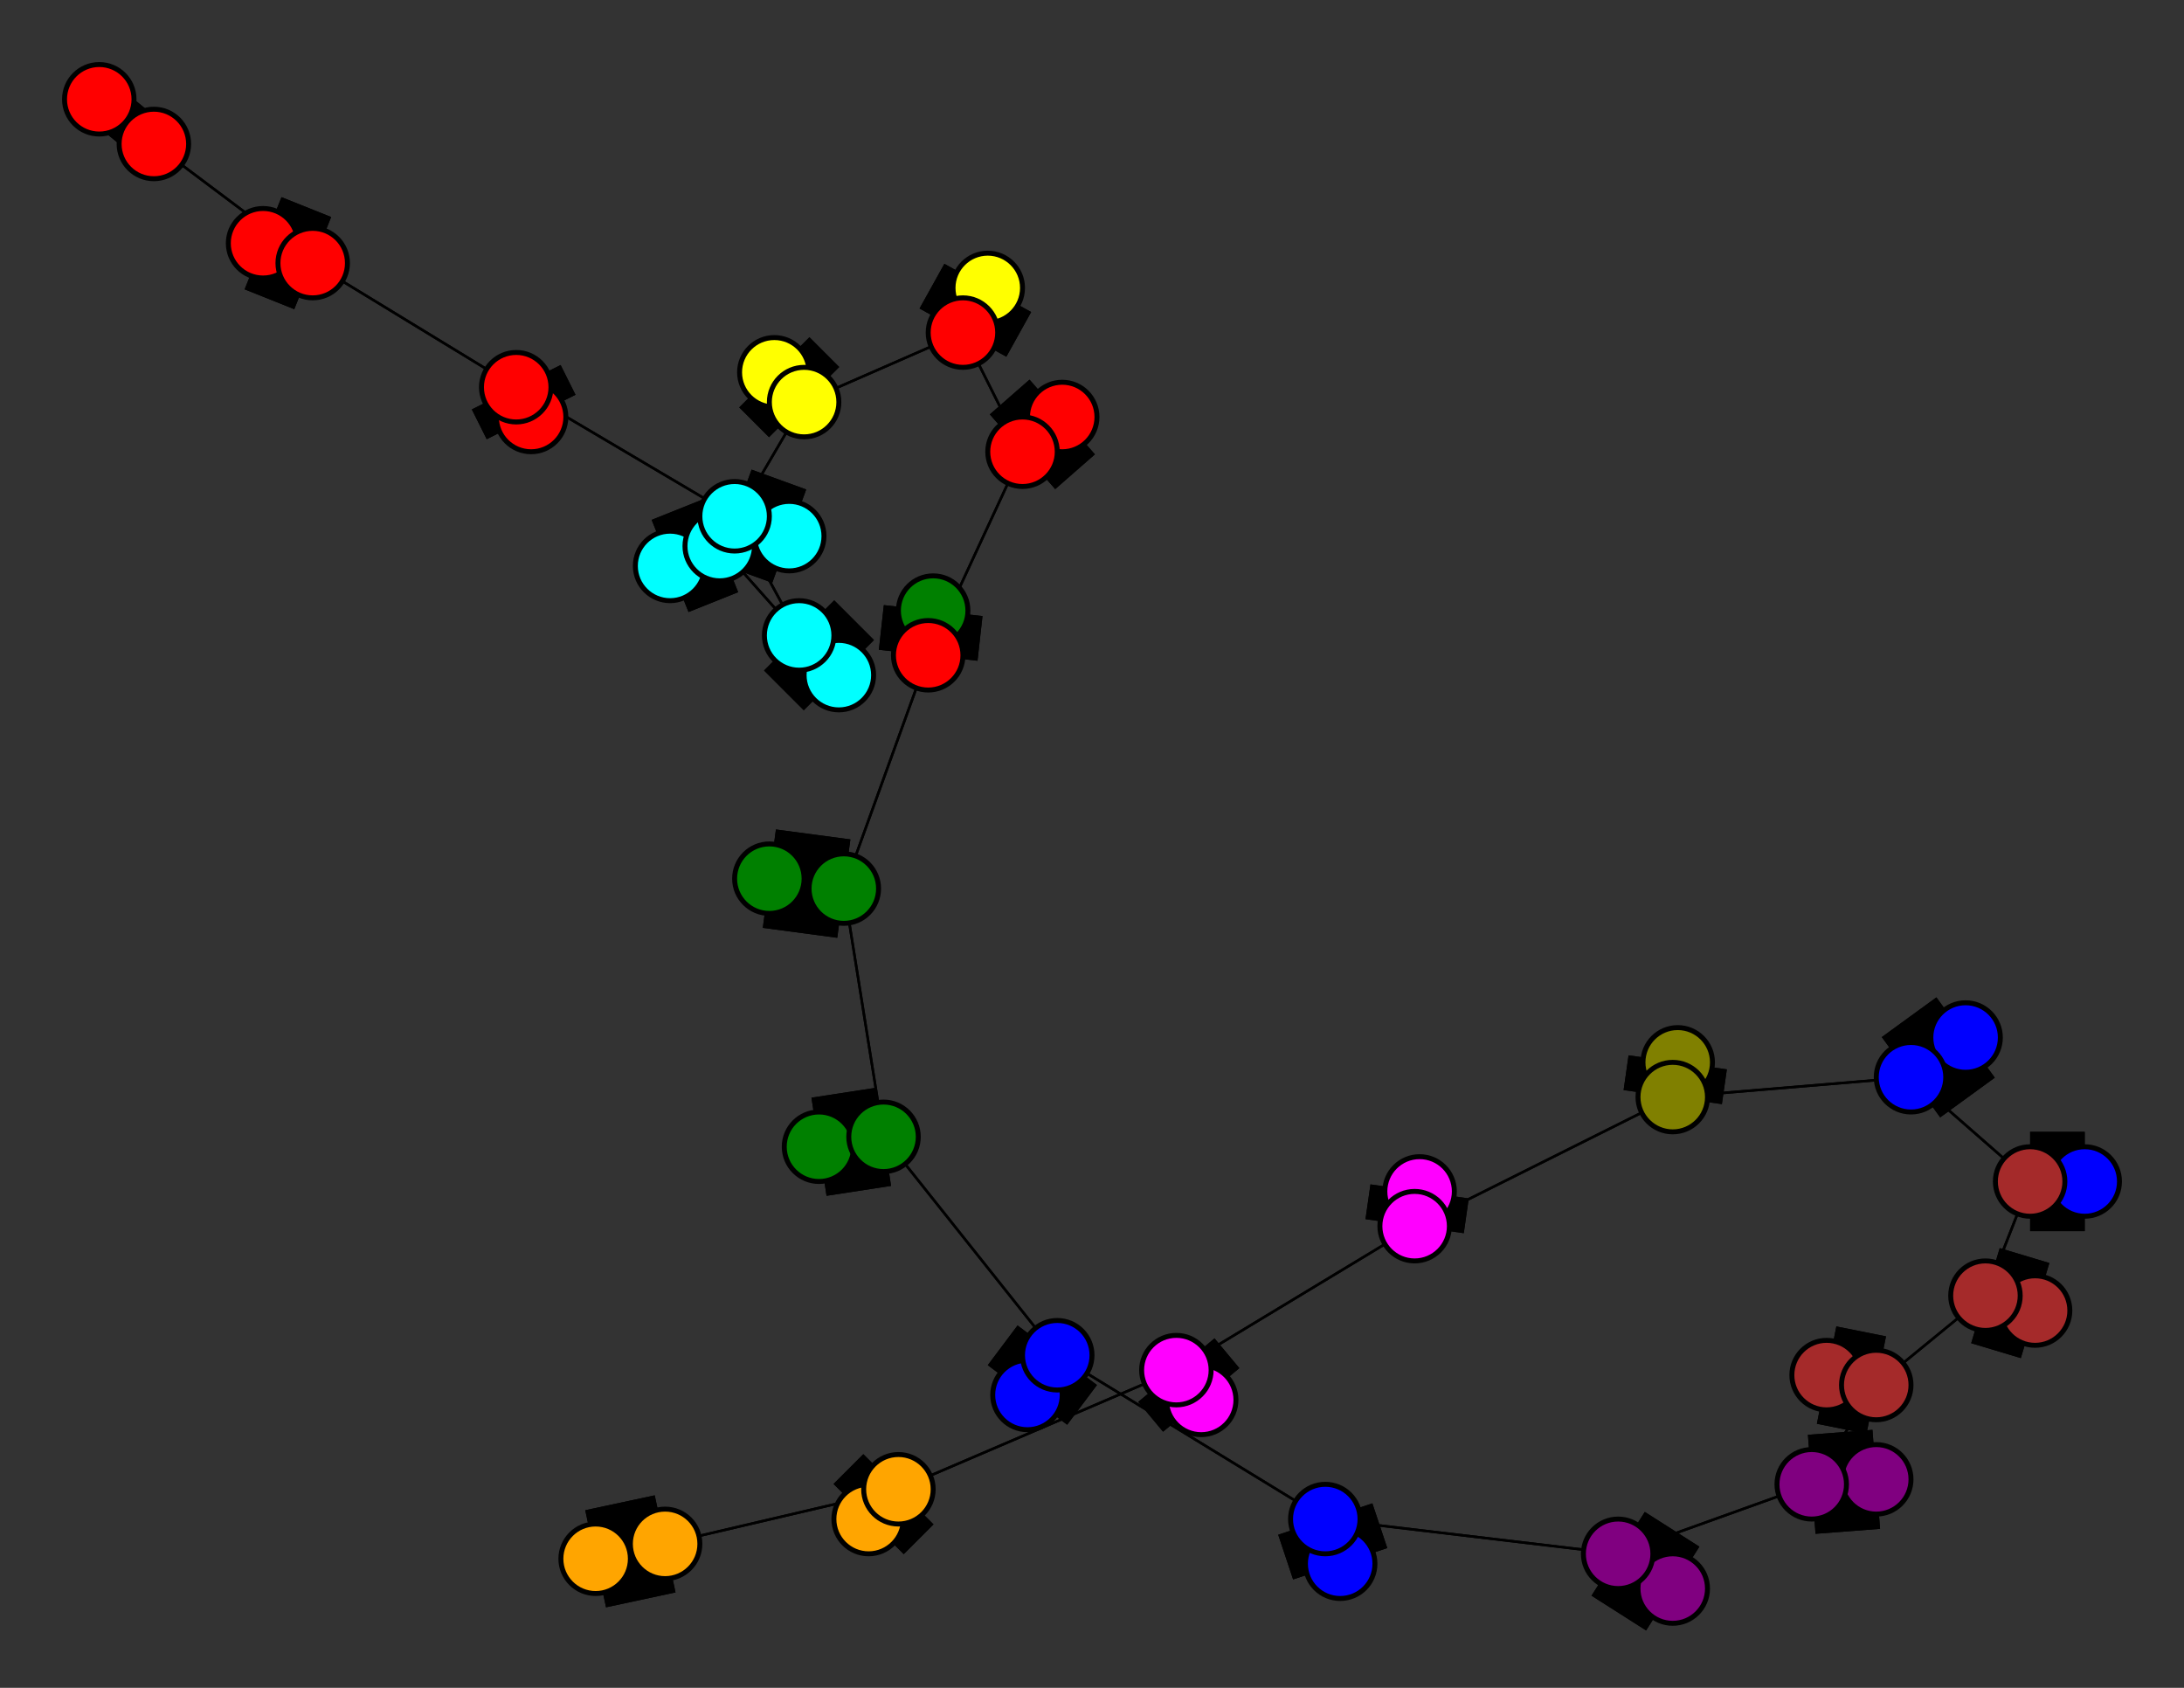 <svg width="440" height="340" xmlns="http://www.w3.org/2000/svg">
<rect width="100%" height="100%" fill="#333333" stroke="none"/>
<path stroke-width="20.0" stroke="black" d="M 120 314 134 311"/>
<path stroke-width="0.5" stroke="black" d="M 194 67 162 81"/>
<path stroke-width="20.0" stroke="black" d="M 194 67 199 58"/>
<path stroke-width="0.5" stroke="black" d="M 194 67 206 91"/>
<path stroke-width="20.0" stroke="black" d="M 199 58 194 67"/>
<path stroke-width="0.5" stroke="black" d="M 206 91 194 67"/>
<path stroke-width="20.0" stroke="black" d="M 206 91 214 84"/>
<path stroke-width="0.5" stroke="black" d="M 206 91 187 132"/>
<path stroke-width="20.0" stroke="black" d="M 214 84 206 91"/>
<path stroke-width="0.5" stroke="black" d="M 187 132 206 91"/>
<path stroke-width="20.0" stroke="black" d="M 156 75 162 81"/>
<path stroke-width="20.0" stroke="black" d="M 187 132 188 123"/>
<path stroke-width="20.0" stroke="black" d="M 188 123 187 132"/>
<path stroke-width="0.5" stroke="black" d="M 170 179 187 132"/>
<path stroke-width="20.0" stroke="black" d="M 170 179 155 177"/>
<path stroke-width="0.5" stroke="black" d="M 170 179 178 229"/>
<path stroke-width="20.0" stroke="black" d="M 155 177 170 179"/>
<path stroke-width="0.5" stroke="black" d="M 178 229 170 179"/>
<path stroke-width="20.0" stroke="black" d="M 178 229 165 231"/>
<path stroke-width="0.5" stroke="black" d="M 178 229 213 273"/>
<path stroke-width="20.0" stroke="black" d="M 165 231 178 229"/>
<path stroke-width="0.5" stroke="black" d="M 187 132 170 179"/>
<path stroke-width="0.5" stroke="black" d="M 162 81 194 67"/>
<path stroke-width="20.0" stroke="black" d="M 162 81 156 75"/>
<path stroke-width="0.5" stroke="black" d="M 162 81 145 110"/>
<path stroke-width="8.857" stroke="black" d="M 20 20 31 29"/>
<path stroke-width="0.5" stroke="black" d="M 63 53 31 29"/>
<path stroke-width="20.0" stroke="black" d="M 63 53 53 49"/>
<path stroke-width="0.5" stroke="black" d="M 63 53 104 78"/>
<path stroke-width="20.0" stroke="black" d="M 53 49 63 53"/>
<path stroke-width="0.5" stroke="black" d="M 104 78 63 53"/>
<path stroke-width="20.0" stroke="black" d="M 104 78 107 84"/>
<path stroke-width="0.5" stroke="black" d="M 104 78 148 104"/>
<path stroke-width="20.0" stroke="black" d="M 107 84 104 78"/>
<path stroke-width="0.5" stroke="black" d="M 148 104 104 78"/>
<path stroke-width="20.0" stroke="black" d="M 148 104 159 108"/>
<path stroke-width="0.5" stroke="black" d="M 148 104 161 128"/>
<path stroke-width="20.0" stroke="black" d="M 159 108 148 104"/>
<path stroke-width="0.5" stroke="black" d="M 161 128 148 104"/>
<path stroke-width="20.0" stroke="black" d="M 161 128 169 136"/>
<path stroke-width="0.5" stroke="black" d="M 161 128 145 110"/>
<path stroke-width="20.0" stroke="black" d="M 169 136 161 128"/>
<path stroke-width="0.5" stroke="black" d="M 145 110 161 128"/>
<path stroke-width="20.0" stroke="black" d="M 145 110 135 114"/>
<path stroke-width="0.5" stroke="black" d="M 145 110 162 81"/>
<path stroke-width="20.0" stroke="black" d="M 135 114 145 110"/>
<path stroke-width="0.5" stroke="black" d="M 213 273 178 229"/>
<path stroke-width="20.0" stroke="black" d="M 213 273 207 281"/>
<path stroke-width="0.5" stroke="black" d="M 213 273 267 306"/>
<path stroke-width="20.0" stroke="black" d="M 207 281 213 273"/>
<path stroke-width="20.0" stroke="black" d="M 385 217 396 209"/>
<path stroke-width="0.5" stroke="black" d="M 385 217 337 221"/>
<path stroke-width="20.0" stroke="black" d="M 396 209 385 217"/>
<path stroke-width="0.5" stroke="black" d="M 337 221 385 217"/>
<path stroke-width="20.0" stroke="black" d="M 337 221 338 214"/>
<path stroke-width="0.5" stroke="black" d="M 337 221 285 247"/>
<path stroke-width="20.0" stroke="black" d="M 338 214 337 221"/>
<path stroke-width="0.5" stroke="black" d="M 285 247 337 221"/>
<path stroke-width="20.0" stroke="black" d="M 285 247 286 240"/>
<path stroke-width="0.5" stroke="black" d="M 285 247 237 276"/>
<path stroke-width="20.0" stroke="black" d="M 286 240 285 247"/>
<path stroke-width="0.5" stroke="black" d="M 237 276 285 247"/>
<path stroke-width="20.0" stroke="black" d="M 237 276 242 282"/>
<path stroke-width="0.5" stroke="black" d="M 237 276 181 300"/>
<path stroke-width="20.0" stroke="black" d="M 242 282 237 276"/>
<path stroke-width="0.5" stroke="black" d="M 181 300 237 276"/>
<path stroke-width="20.0" stroke="black" d="M 181 300 175 306"/>
<path stroke-width="0.5" stroke="black" d="M 181 300 134 311"/>
<path stroke-width="20.0" stroke="black" d="M 175 306 181 300"/>
<path stroke-width="0.5" stroke="black" d="M 134 311 181 300"/>
<path stroke-width="20.0" stroke="black" d="M 134 311 120 314"/>
<path stroke-width="0.5" stroke="black" d="M 385 217 409 238"/>
<path stroke-width="0.5" stroke="black" d="M 31 29 63 53"/>
<path stroke-width="20.0" stroke="black" d="M 420 238 409 238"/>
<path stroke-width="20.0" stroke="black" d="M 409 238 420 238"/>
<path stroke-width="0.5" stroke="black" d="M 267 306 213 273"/>
<path stroke-width="20.0" stroke="black" d="M 267 306 270 315"/>
<path stroke-width="0.5" stroke="black" d="M 267 306 326 313"/>
<path stroke-width="20.0" stroke="black" d="M 270 315 267 306"/>
<path stroke-width="0.5" stroke="black" d="M 326 313 267 306"/>
<path stroke-width="20.0" stroke="black" d="M 326 313 337 320"/>
<path stroke-width="0.5" stroke="black" d="M 326 313 365 299"/>
<path stroke-width="20.0" stroke="black" d="M 337 320 326 313"/>
<path stroke-width="0.5" stroke="black" d="M 365 299 326 313"/>
<path stroke-width="20.0" stroke="black" d="M 365 299 378 298"/>
<path stroke-width="0.5" stroke="black" d="M 365 299 378 279"/>
<path stroke-width="20.0" stroke="black" d="M 378 298 365 299"/>
<path stroke-width="0.5" stroke="black" d="M 378 279 365 299"/>
<path stroke-width="20.0" stroke="black" d="M 378 279 368 277"/>
<path stroke-width="0.5" stroke="black" d="M 378 279 400 261"/>
<path stroke-width="20.0" stroke="black" d="M 368 277 378 279"/>
<path stroke-width="0.5" stroke="black" d="M 400 261 378 279"/>
<path stroke-width="20.0" stroke="black" d="M 400 261 410 264"/>
<path stroke-width="0.5" stroke="black" d="M 400 261 409 238"/>
<path stroke-width="20.0" stroke="black" d="M 410 264 400 261"/>
<path stroke-width="0.5" stroke="black" d="M 409 238 400 261"/>
<path stroke-width="0.5" stroke="black" d="M 409 238 385 217"/>
<path stroke-width="8.857" stroke="black" d="M 31 29 20 20"/>
<circle cx="120" cy="314" r="7.0" style="fill:orange;stroke:black;stroke-width:1.0"/>
<circle cx="134" cy="311" r="7.0" style="fill:orange;stroke:black;stroke-width:1.0"/>
<circle cx="175" cy="306" r="7.0" style="fill:orange;stroke:black;stroke-width:1.0"/>
<circle cx="181" cy="300" r="7.0" style="fill:orange;stroke:black;stroke-width:1.0"/>
<circle cx="242" cy="282" r="7.0" style="fill:fuchsia;stroke:black;stroke-width:1.0"/>
<circle cx="237" cy="276" r="7.0" style="fill:fuchsia;stroke:black;stroke-width:1.0"/>
<circle cx="286" cy="240" r="7.0" style="fill:fuchsia;stroke:black;stroke-width:1.0"/>
<circle cx="285" cy="247" r="7.0" style="fill:fuchsia;stroke:black;stroke-width:1.0"/>
<circle cx="338" cy="214" r="7.0" style="fill:olive;stroke:black;stroke-width:1.0"/>
<circle cx="337" cy="221" r="7.0" style="fill:olive;stroke:black;stroke-width:1.0"/>
<circle cx="396" cy="209" r="7.0" style="fill:blue;stroke:black;stroke-width:1.0"/>
<circle cx="385" cy="217" r="7.0" style="fill:blue;stroke:black;stroke-width:1.0"/>
<circle cx="420" cy="238" r="7.0" style="fill:blue;stroke:black;stroke-width:1.0"/>
<circle cx="409" cy="238" r="7.0" style="fill:brown;stroke:black;stroke-width:1.0"/>
<circle cx="410" cy="264" r="7.0" style="fill:brown;stroke:black;stroke-width:1.0"/>
<circle cx="400" cy="261" r="7.0" style="fill:brown;stroke:black;stroke-width:1.0"/>
<circle cx="368" cy="277" r="7.0" style="fill:brown;stroke:black;stroke-width:1.0"/>
<circle cx="378" cy="279" r="7.0" style="fill:brown;stroke:black;stroke-width:1.0"/>
<circle cx="378" cy="298" r="7.0" style="fill:purple;stroke:black;stroke-width:1.0"/>
<circle cx="365" cy="299" r="7.0" style="fill:purple;stroke:black;stroke-width:1.0"/>
<circle cx="337" cy="320" r="7.0" style="fill:purple;stroke:black;stroke-width:1.0"/>
<circle cx="326" cy="313" r="7.0" style="fill:purple;stroke:black;stroke-width:1.0"/>
<circle cx="270" cy="315" r="7.0" style="fill:blue;stroke:black;stroke-width:1.0"/>
<circle cx="267" cy="306" r="7.0" style="fill:blue;stroke:black;stroke-width:1.0"/>
<circle cx="207" cy="281" r="7.0" style="fill:blue;stroke:black;stroke-width:1.0"/>
<circle cx="213" cy="273" r="7.0" style="fill:blue;stroke:black;stroke-width:1.0"/>
<circle cx="165" cy="231" r="7.0" style="fill:green;stroke:black;stroke-width:1.0"/>
<circle cx="178" cy="229" r="7.0" style="fill:green;stroke:black;stroke-width:1.0"/>
<circle cx="155" cy="177" r="7.0" style="fill:green;stroke:black;stroke-width:1.0"/>
<circle cx="170" cy="179" r="7.0" style="fill:green;stroke:black;stroke-width:1.0"/>
<circle cx="188" cy="123" r="7.0" style="fill:green;stroke:black;stroke-width:1.0"/>
<circle cx="187" cy="132" r="7.0" style="fill:red;stroke:black;stroke-width:1.0"/>
<circle cx="214" cy="84" r="7.0" style="fill:red;stroke:black;stroke-width:1.0"/>
<circle cx="206" cy="91" r="7.0" style="fill:red;stroke:black;stroke-width:1.0"/>
<circle cx="199" cy="58" r="7.0" style="fill:yellow;stroke:black;stroke-width:1.0"/>
<circle cx="194" cy="67" r="7.0" style="fill:red;stroke:black;stroke-width:1.0"/>
<circle cx="156" cy="75" r="7.0" style="fill:yellow;stroke:black;stroke-width:1.0"/>
<circle cx="162" cy="81" r="7.0" style="fill:yellow;stroke:black;stroke-width:1.0"/>
<circle cx="135" cy="114" r="7.0" style="fill:aqua;stroke:black;stroke-width:1.0"/>
<circle cx="145" cy="110" r="7.0" style="fill:aqua;stroke:black;stroke-width:1.0"/>
<circle cx="169" cy="136" r="7.0" style="fill:aqua;stroke:black;stroke-width:1.0"/>
<circle cx="161" cy="128" r="7.0" style="fill:aqua;stroke:black;stroke-width:1.0"/>
<circle cx="159" cy="108" r="7.0" style="fill:aqua;stroke:black;stroke-width:1.0"/>
<circle cx="148" cy="104" r="7.0" style="fill:aqua;stroke:black;stroke-width:1.0"/>
<circle cx="107" cy="84" r="7.0" style="fill:red;stroke:black;stroke-width:1.0"/>
<circle cx="104" cy="78" r="7.0" style="fill:red;stroke:black;stroke-width:1.0"/>
<circle cx="53" cy="49" r="7.0" style="fill:red;stroke:black;stroke-width:1.0"/>
<circle cx="63" cy="53" r="7.0" style="fill:red;stroke:black;stroke-width:1.0"/>
<circle cx="20" cy="20" r="7.0" style="fill:red;stroke:black;stroke-width:1.0"/>
<circle cx="31" cy="29" r="7.0" style="fill:red;stroke:black;stroke-width:1.0"/>
</svg>
